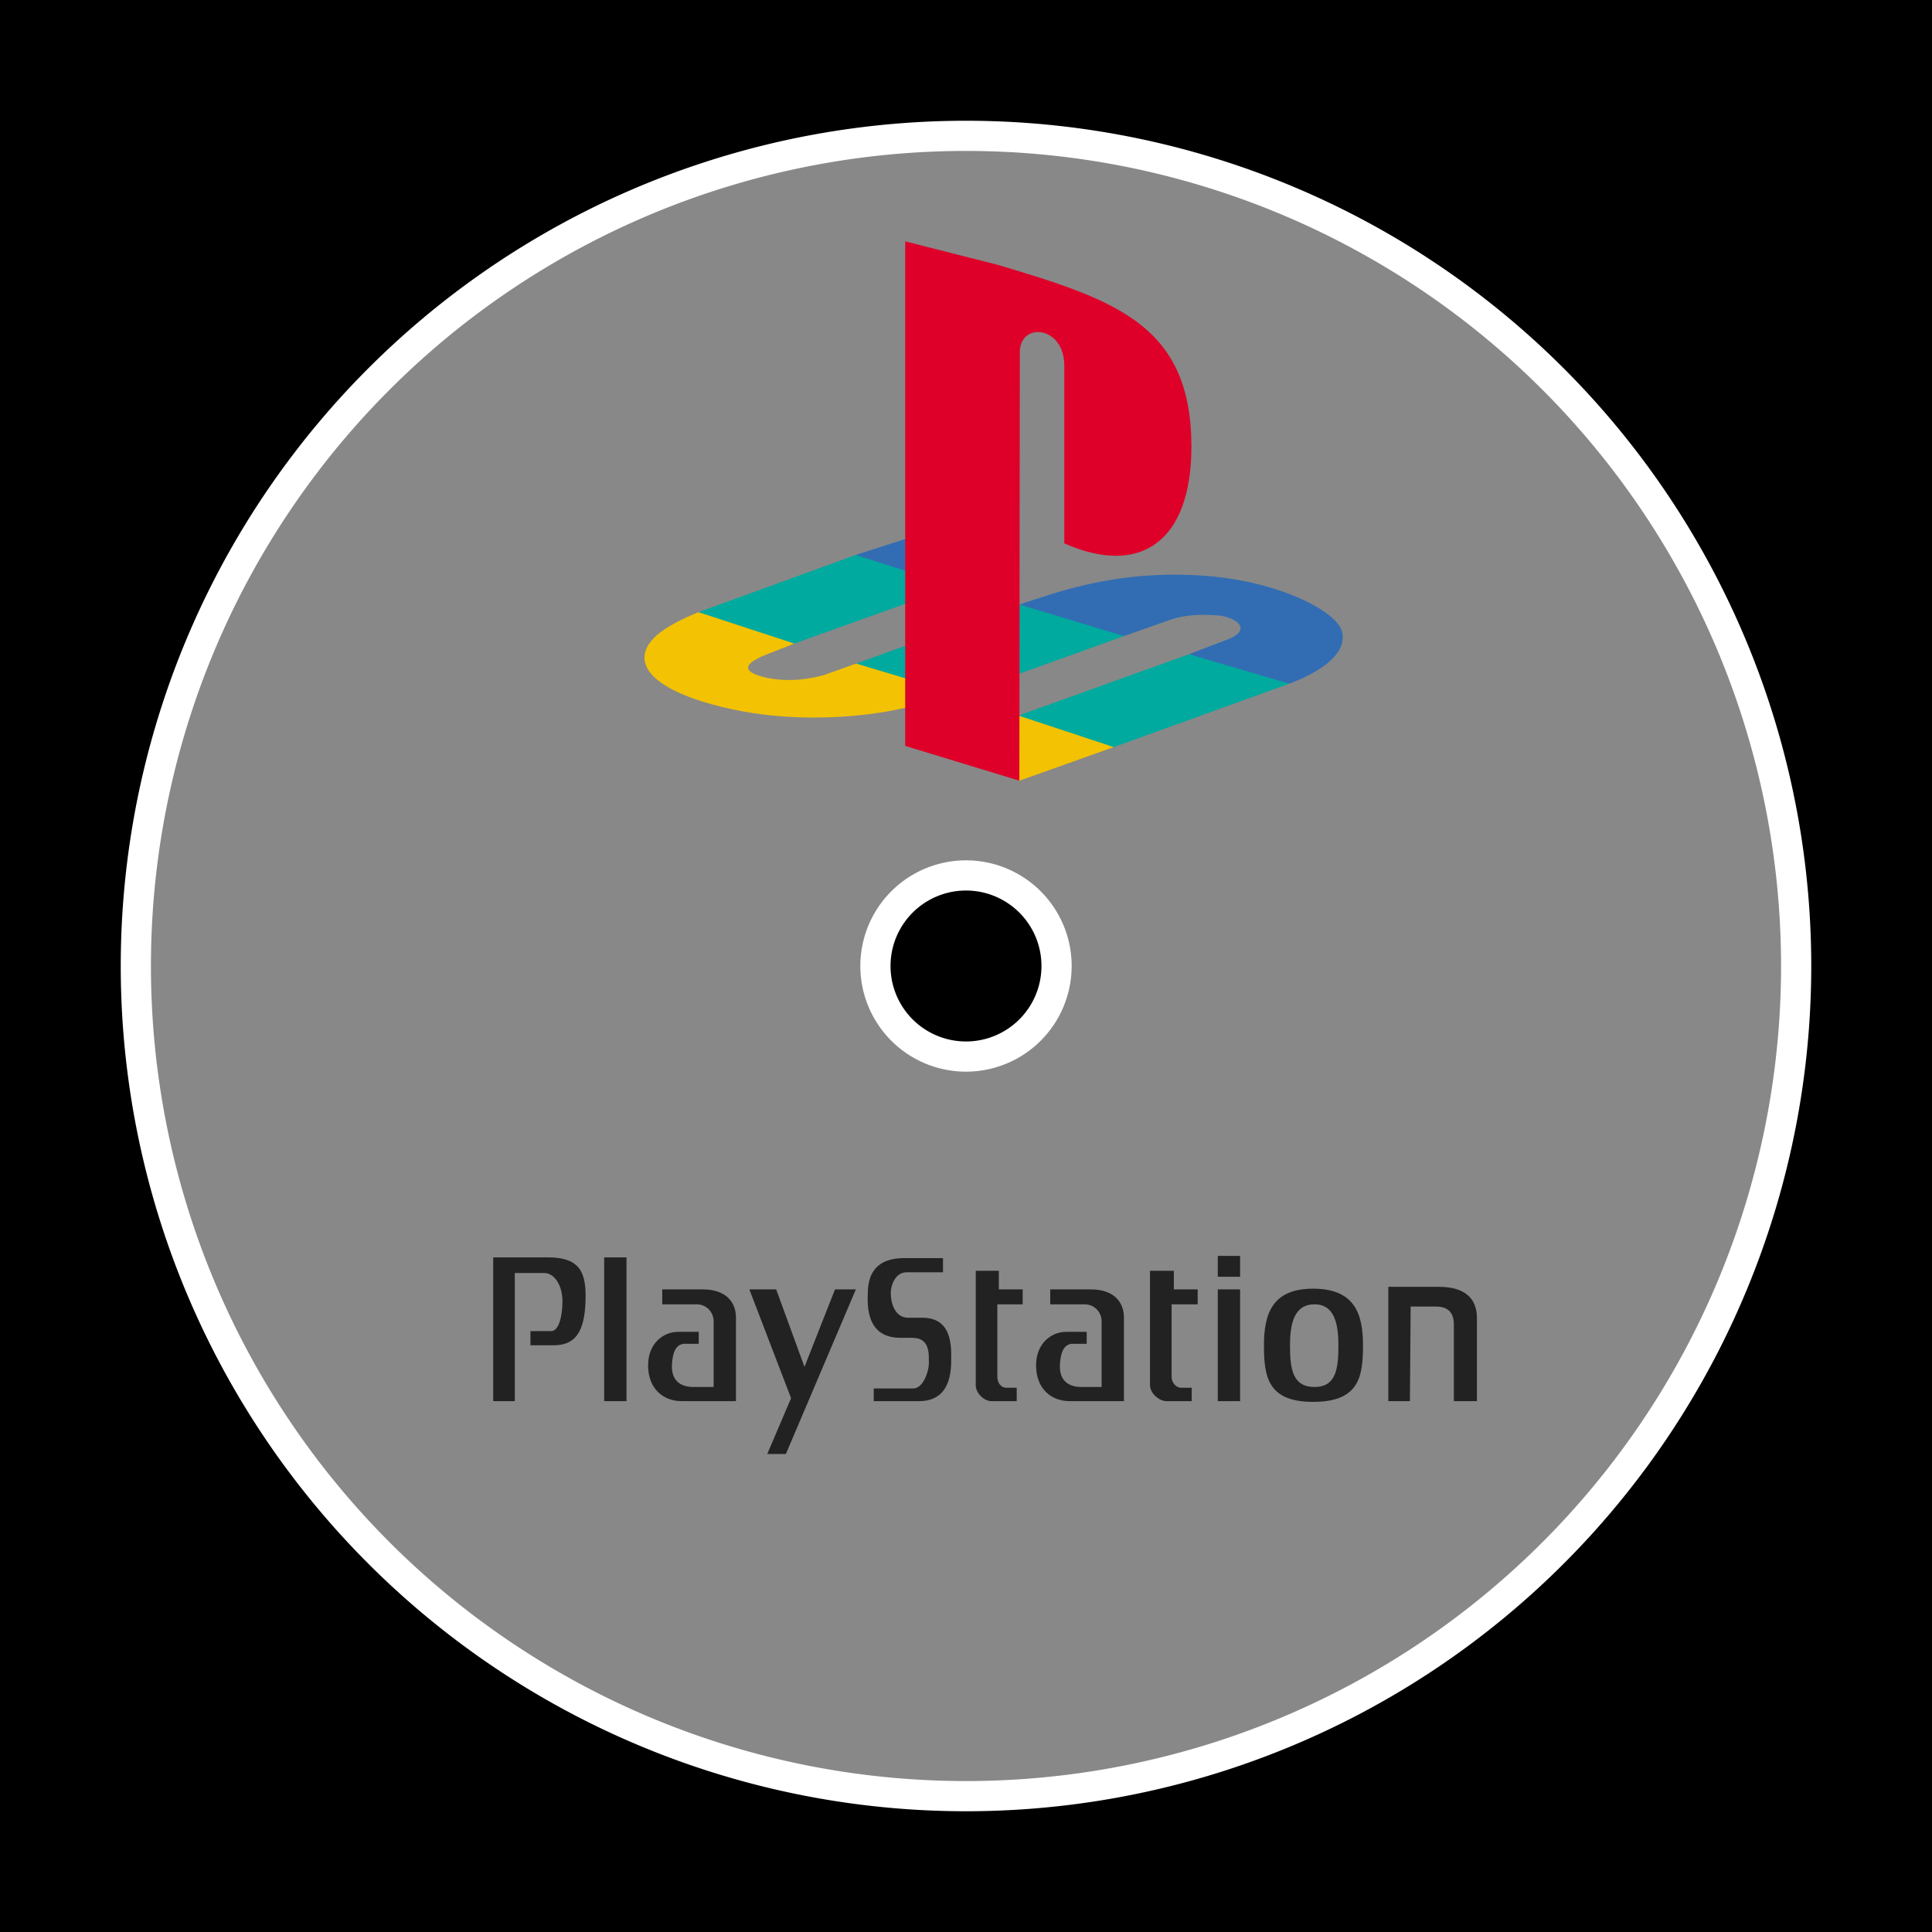 <svg xmlns="http://www.w3.org/2000/svg" xmlns:xlink="http://www.w3.org/1999/xlink" width="128px" height="128px" viewBox="0 0 256 256">
  <rect x="0" y="0" width="100%" height="100%" fill="#000" />
  <path id="disc" stroke="#fff" stroke-width="4px" fill="#888" d="M18,128 a110,110 0 1,0 220,0 a110,110 0 1,0 -220,0
    M116,128 a12,12 0 1, 1 24,0 a12,12 0 1, 1 -24,0z" />
  <path d="M171.403 161.778l-4.198 1.5c-3.603 1.035-6.804.749-8.785.072-1.982-.677-1.814-1.537.78-2.644l3.999-1.577-6.044-2.542-6.65-1.618c-4 1.636-7.154 3.532-7.154 6.046 0 3.524 6.86 6.109 14.077 7.28 6.73 1.092 14.66.72 20.466-.66l7.305-1.7-5.598-2.347zm21.618 15.523 12.506-4.453-5.883-2.516-6.737-1.662-12.941 4.655 7.795 1.89z" style="clip-rule:evenodd;display:inline;overflow:visible;opacity:1;fill:#f3c202;fill-opacity:1;fill-rule:evenodd;stroke:none;stroke-width:.131px;image-rendering:optimizequality;shape-rendering:geometricprecision;text-rendering:geometricprecision;--darkreader-inline-fill:#fdd122;--darkreader-inline-stroke:none" transform="translate(-57.95 -73.855)"/>
  <path d="M228.782 164.446c3.497-1.303 7.76-3.697 6.999-6.887-.65-2.727-8.707-6.914-19.07-7.468-5.32-.285-10.737.074-17.367 1.873-2.009.545-6.323 1.995-6.323 1.995l5.905 2.115 7.95 2.068 6.168-2.17c1.77-.623 3.925-.757 6.233-.574 2.308.183 4.664 1.753 1.592 3.085l-5.37 2.061 6.326 2.302zm-49.346-19.669-8.106 2.612 5.374 2.695 7.673 1.463 8.27-2.906z" style="clip-rule:evenodd;display:inline;overflow:visible;opacity:1;fill:#326db3;fill-opacity:1;fill-rule:evenodd;stroke:none;stroke-width:.131px;image-rendering:optimizequality;shape-rendering:geometricprecision;text-rendering:geometricprecision;--darkreader-inline-fill:#6ca5d6;--darkreader-inline-stroke:none" transform="translate(-57.95 -73.855)"/>
  <path d="M205.527 172.848 l23.255-8.402-13.283-3.902-22.592 8.126zm-20.328-6.914-13.796-4.155 21.618-7.82 13.855 4.183zm-22-6.805 21.178-7.582-13.047-4.158-20.825 7.58z" style="clip-rule:evenodd;display:inline;overflow:visible;opacity:1;fill:#00aa9e;fill-opacity:1;fill-rule:evenodd;stroke:none;stroke-width:.131px;image-rendering:optimizequality;shape-rendering:geometricprecision;text-rendering:geometricprecision;--darkreader-inline-fill:#55fff3;--darkreader-inline-stroke:none" transform="translate(-57.95 -73.855)"/>
  <path d="M193.021 177.3l-15.126-4.606v-66.855l12.255 3.107c15.62 4.661 25.669 7.957 25.669 24.107 0 12.606-6.806 17.247-16.843 12.799v-23.55c0-5.314-5.894-5.82-5.894-1.786z" style="clip-rule:evenodd;display:inline;overflow:visible;opacity:1;fill:#de0029;fill-opacity:1;fill-rule:evenodd;stroke:none;stroke-width:.131px;image-rendering:optimizequality;shape-rendering:geometricprecision;text-rendering:geometricprecision;--darkreader-inline-fill:#ff3157;--darkreader-inline-stroke:none" transform="translate(-57.95 -73.855)"/>

  <path fill="#222"
    d="M65.352 185.658v-19.047h7.302c4.243 0 5.032 2.072 4.934 5.625-.099 4.441-1.48 6.02-4.243 6.02h-3.059v-1.875h2.763c.986 0 1.48-1.975 1.48-3.947 0-2.27-1.184-3.75-2.368-3.75h-3.947v16.975h-2.862v-.001z
       m14.702-19.047h2.96v19.047h-2.96v-19.047z
       m81.307 4.243h2.961v14.805h-2.961v-14.805z
       m0-4.44h2.961v2.762h-2.961v-2.762z
       m-73.61 6.414v-1.975h5.427c2.665 0 4.342 1.383 4.342 3.752v11.053h-7.203c-2.368 0-4.44-1.58-4.44-4.738 0-2.959 2.072-4.441 3.947-4.441h2.763v1.58h-1.974c-.987.1-1.48.986-1.579 2.764-.099 2.072 1.085 2.961 2.861 2.961h2.665v-8.686c0-1.283-.987-2.27-2.27-2.27h-4.539z
       m51.409 0v-1.975h5.428c2.664 0 4.34 1.383 4.34 3.752v11.053h-7.203c-2.367 0-4.439-1.58-4.439-4.738 0-2.959 2.072-4.441 3.947-4.441h2.762v1.58h-1.973c-.986.1-1.48.986-1.578 2.764-.1 2.072 1.084 2.961 2.861 2.961h2.664v-8.686c0-1.283-.986-2.27-2.27-2.27h-4.539z
       m-39.864-1.974h3.552l3.75 10.264 4.045-10.264h2.763l-9.275 21.811h-2.467l3.158-7.4-5.526-14.411z
       m25.655-2.27v-1.875h-5.427c-3.059.1-4.539 1.678-4.539 4.738-.197 3.947 1.283 5.822 4.342 5.822h1.579c2.269 0 2.17 2.072 2.17 3.059.099 1.184-.691 3.652-2.072 3.652h-5.23v1.678h6.019c2.862 0 4.342-1.875 4.243-5.725.099-3.455-.987-5.328-3.849-5.328h-1.875c-1.776 0-2.27-2.074-2.27-3.061-.099-.986.493-2.961 2.072-2.961h4.837v.001z
       m4.342-.197v15.199c0 .986 1.084 2.072 2.072 2.072h3.354v-1.777h-1.381c-.789 0-1.184-.789-1.184-1.381v-9.672h3.355v-1.975h-3.158v-2.467h-3.058v.001z
       m23.09 0v15.199c0 .986 1.184 2.072 2.17 2.072h3.355v-1.777h-1.381c-.789 0-1.283-.789-1.283-1.381v-9.672h3.453v-1.975h-3.158v-2.467h-3.156v.001z
       m21.609 2.369c5.525 0 6.611 3.355 6.611 7.5s-.494 7.5-6.611 7.5c-6.02 0-6.512-3.355-6.512-7.5s1.084-7.5 6.512-7.5z
       m.197 2.072c-2.664 0-3.256 2.467-3.256 5.428 0 3.059.295 5.527 3.256 5.527 2.861 0 3.158-2.469 3.158-5.527.001-2.961-.591-5.428-3.158-5.428z
       m9.77 12.83h2.861l.098-12.533h3.355c1.48 0 2.369.689 2.369 2.367v10.166h3.059v-11c0-2.764-1.777-4.146-5.033-4.146h-6.709v14.804z"/>
</svg>
